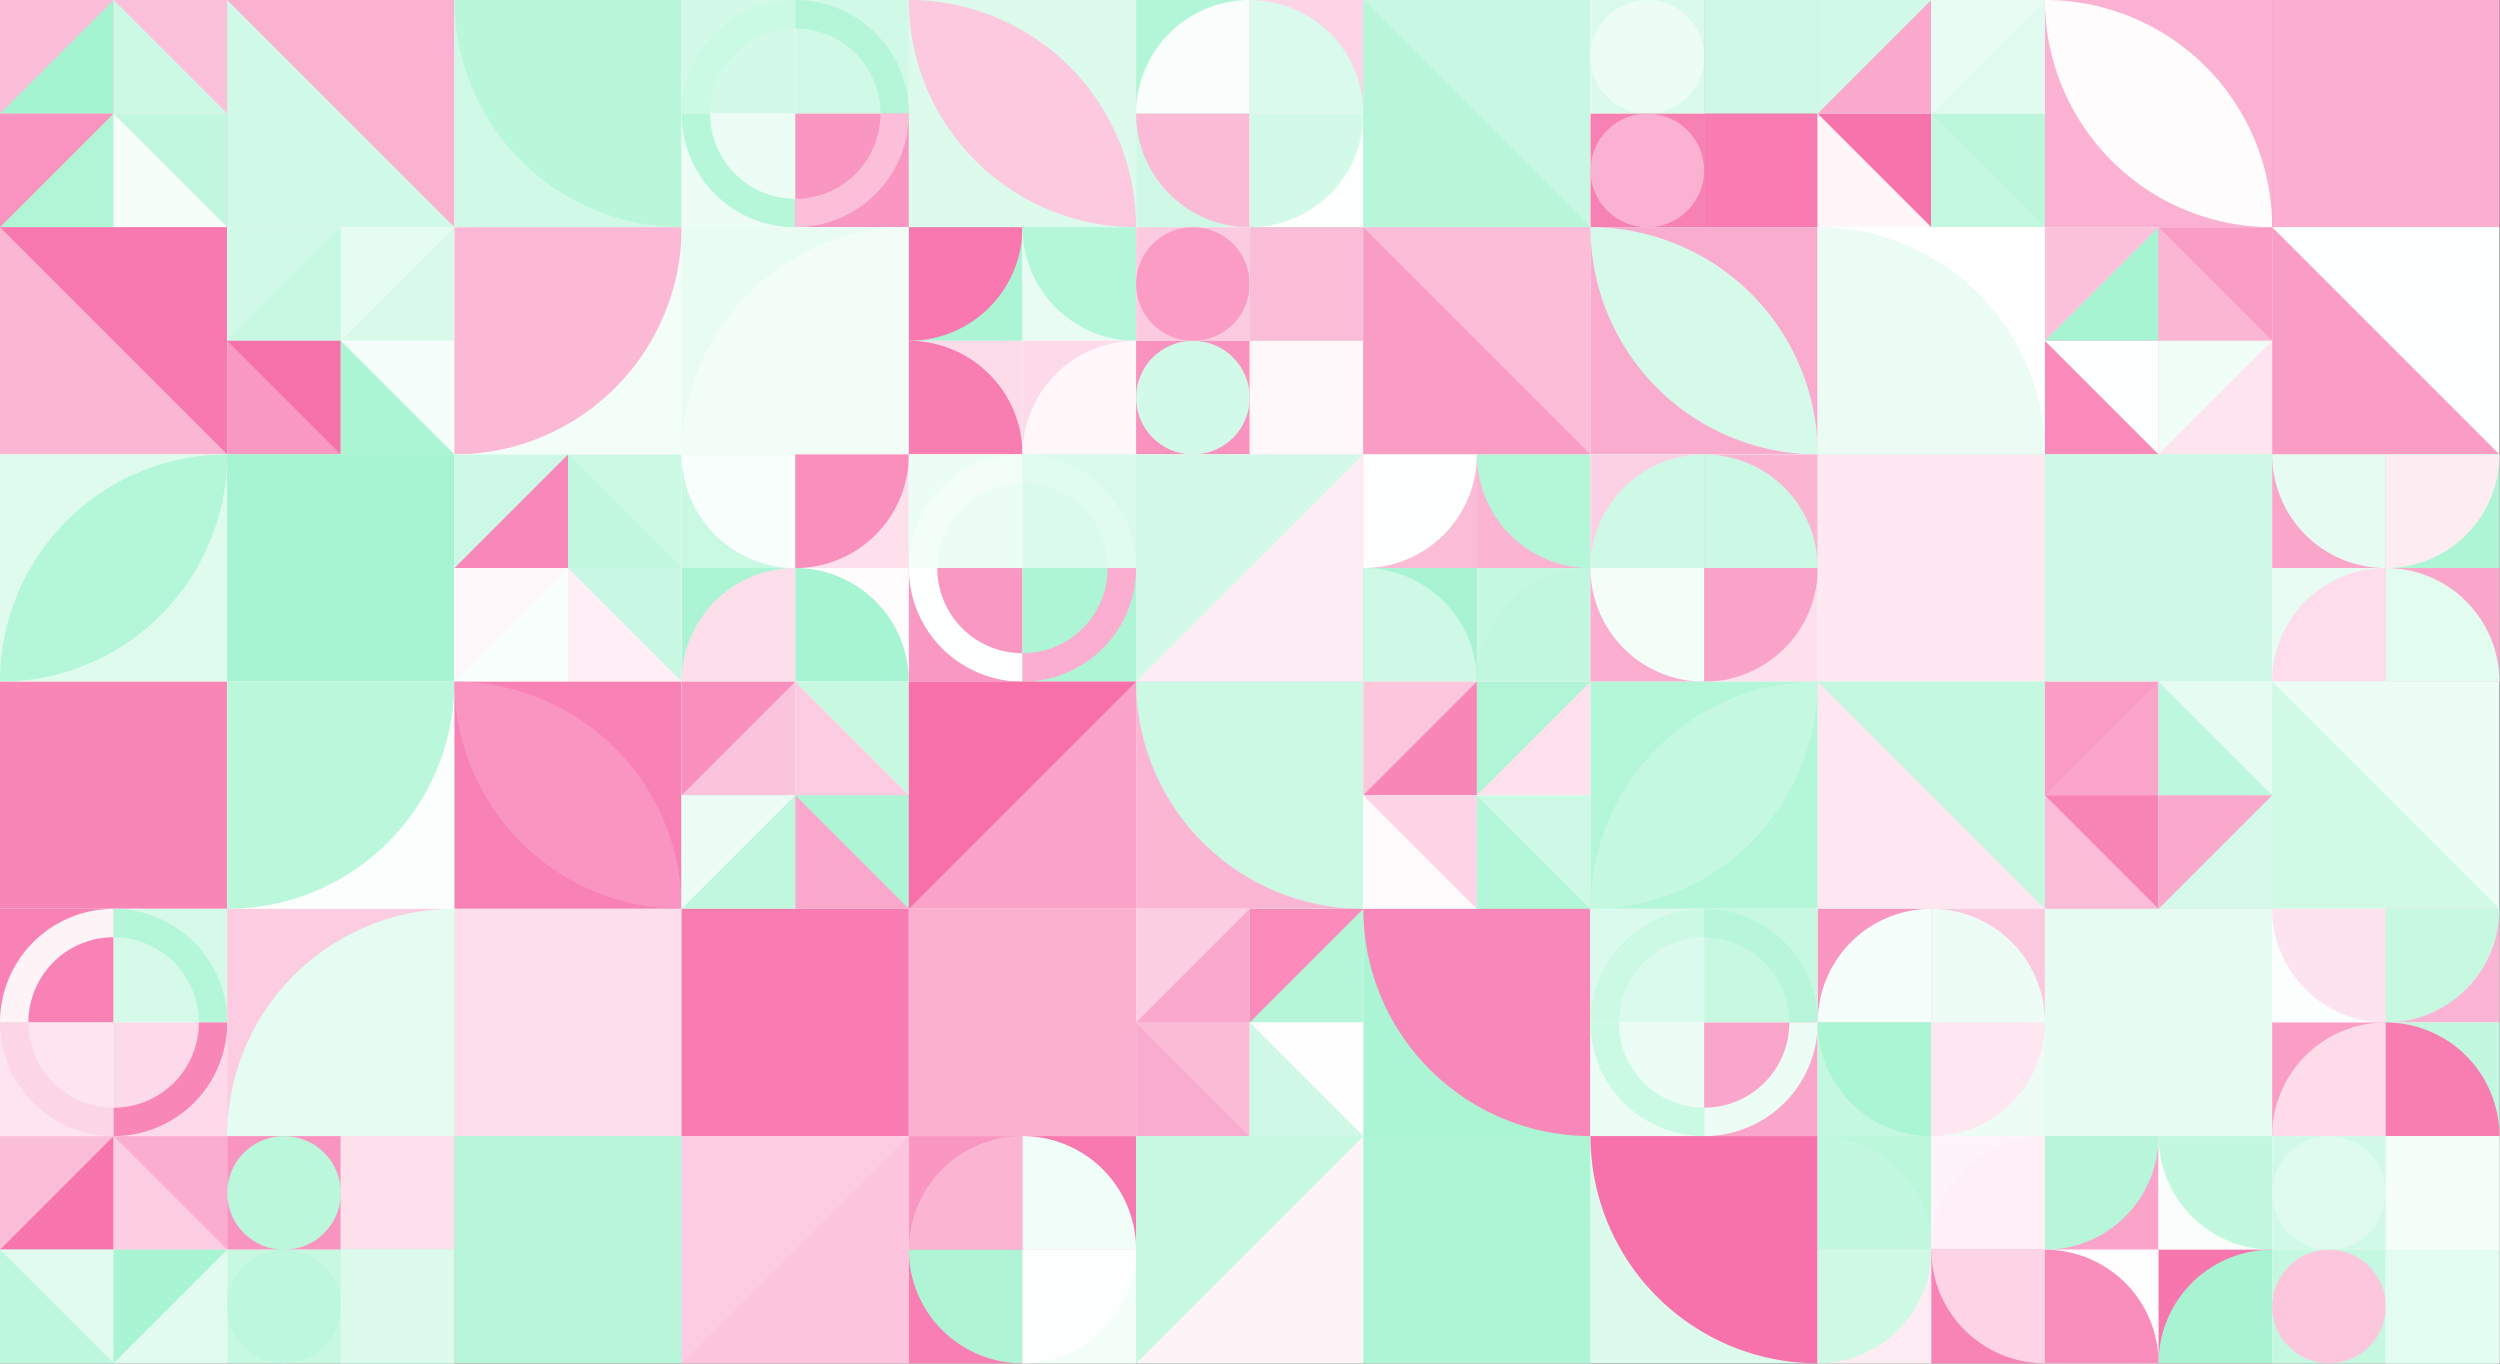 <?xml version="1.0" standalone="no"?><svg xmlns:xlink="http://www.w3.org/1999/xlink" xmlns="http://www.w3.org/2000/svg" viewBox="0 0 1000 545.463" preserveAspectRatio="xMaxYMax slice"><rect x="0" y="0" width="1000" height="545.463" fill="#333333" stroke="none"/><g transform="scale(1.519)"><rect x="0" y="0" width="658.167" height="359" fill="#ffffff"/><rect x="0" y="0" width="59.833" height="59.833" fill="#ffffff"/><rect x="0" y="0" width="29.92" height="29.92" fill="#fbbed8"/><polygon points="29.92,0 29.92,29.92 0,29.92" fill="#a5f4d0"/><rect x="29.92" y="0" width="29.92" height="29.92" fill="#fcc1da"/><polygon points="29.92,0 59.84,29.92 29.92,29.92" fill="#cbf9e4"/><rect x="0" y="29.92" width="29.92" height="29.92" fill="#b0f6d6"/><polygon points="0,29.92 29.92,29.92 0,59.84" fill="#f995c0"/><rect x="29.92" y="29.92" width="29.92" height="29.92" fill="#f6fefa"/><polygon points="29.92,29.92 59.84,29.92 59.84,59.84" fill="#c0f7de"/><rect x="59.83" y="0" width="59.83" height="59.83" fill="#fbb2d1"/><polygon points="59.83,0 119.66,59.83 59.83,59.83" fill="#d0f9e7"/><rect x="119.67" y="0" width="59.83" height="59.83" fill="#d1f9e7"/><path d="M 119.67 0 A 59.83 59.83 0 0 0 179.5 59.83 L 179.5 0" fill="#b9f7db"/><rect x="179.5" y="0" width="59.833" height="59.833" fill="#ffffff"/><rect x="179.5" y="0" width="29.92" height="29.92" fill="#d3fae8"/><path d="M 179.5 29.92 A 29.92 29.92 0 0 1 209.42 0 L 209.42 7.48 A 22.44 22.44 0 0 0 186.98 29.92" fill="#caf9e4"/><rect x="209.42" y="0" width="29.92" height="29.92" fill="#d1f9e7"/><path d="M 209.42 0 A 29.92 29.92 0 0 1 239.34 29.92 L 231.86 29.92 A 22.44 22.44 0 0 0 209.42 7.48" fill="#b5f6d9"/><rect x="179.5" y="29.92" width="29.92" height="29.92" fill="#ebfdf5"/><path d="M 179.5 29.92 A 29.92 29.92 0 0 0 209.42 59.84 L 209.42 52.36 A 22.44 22.44 0 0 1 186.98 29.92" fill="#b6f6d9"/><rect x="209.42" y="29.92" width="29.92" height="29.92" fill="#f996c1"/><path d="M 209.42 59.84 A 29.92 29.92 0 0 0 239.34 29.92 L 231.86 29.92 A 22.44 22.44 0 0 1 209.42 52.36" fill="#fbbfd9"/><rect x="239.33" y="0" width="59.83" height="59.83" fill="#dcfbed"/><path d="M 239.33 0 A 59.83 59.83 0 0 1  299.16 59.83 L 239.33 0 A 59.83 59.83 0 0 0 299.16 59.83" fill="#fcc9df"/><rect x="299.167" y="0" width="59.833" height="59.833" fill="#ffffff"/><rect x="299.17" y="0" width="29.92" height="29.92" fill="#b2f6d7"/><path d="M 299.17 29.92 A 29.92 29.92 0 0 1  329.09 0 L 329.09 29.92" fill="#f9fefc"/><rect x="329.08" y="0" width="29.92" height="29.92" fill="#fdd4e6"/><path d="M 329.08 0 A 29.92 29.92 0 0 1 359 29.92 L 329.08 29.92" fill="#d9faec"/><rect x="299.17" y="29.92" width="29.92" height="29.92" fill="#cff9e6"/><path d="M 299.17 29.92 A 29.92 29.92 0 0 0 329.09 59.84 L 329.09 29.92" fill="#fbbbd7"/><rect x="329.08" y="29.92" width="29.92" height="29.92" fill="#fcfffd"/><path d="M 329.08 59.84 A 29.92 29.92 0 0 0 359 29.92 L 329.08 29.92" fill="#d3fae8"/><rect x="359" y="0" width="59.83" height="59.83" fill="#c8f8e3"/><polygon points="359,0 418.83,59.83 359,59.83" fill="#b8f6da"/><rect x="418.833" y="0" width="59.833" height="59.833" fill="#ffffff"/><rect x="418.83" y="0" width="29.92" height="29.92" fill="#dafbec"/><circle cx="433.79" cy="14.96" r="14.96" fill="#ebfdf5"/><rect x="448.75" y="0" width="29.92" height="29.92" fill="#f87ab0"/><rect x="448.75" y="0" width="29.92" height="29.92" fill="#cef9e6"/><rect x="418.83" y="29.92" width="29.92" height="29.92" fill="#f881b4"/><circle cx="433.79" cy="44.88" r="14.96" fill="#fbb1d1"/><rect x="448.75" y="29.92" width="29.92" height="29.92" fill="#a6f4d1"/><rect x="448.75" y="29.92" width="29.92" height="29.92" fill="#f87cb2"/><rect x="478.667" y="0" width="59.833" height="59.833" fill="#ffffff"/><rect x="478.67" y="0" width="29.92" height="29.92" fill="#d1f9e7"/><polygon points="508.59,0 508.59,29.92 478.67,29.92" fill="#faa8cb"/><rect x="508.58" y="0" width="29.92" height="29.92" fill="#e1fbf0"/><polygon points="508.58,0 538.5,0 508.58,29.92" fill="#e9fcf4"/><rect x="478.67" y="29.92" width="29.92" height="29.92" fill="#fff6fa"/><polygon points="478.67,29.92 508.59,29.92 508.59,59.84" fill="#f773ac"/><rect x="508.58" y="29.92" width="29.92" height="29.92" fill="#bcf7dc"/><polygon points="508.58,29.92 538.5,59.84 508.58,59.84" fill="#c4f8e1"/><rect x="538.5" y="0" width="59.83" height="59.83" fill="#fbb2d2"/><path d="M 538.5 0 A 59.83 59.83 0 0 1  598.33 59.83 L 538.5 0 A 59.83 59.83 0 0 0 598.33 59.83" fill="#fffcfd"/><rect x="598.33" y="0" width="59.83" height="59.83" fill="#f889b9"/><rect x="598.33" y="0" width="59.83" height="59.83" fill="#fbaecf"/><rect x="0" y="59.83" width="59.83" height="59.83" fill="#fbb6d4"/><polygon points="0,59.83 59.83,59.83 59.83,119.66" fill="#f879af"/><rect x="59.833" y="59.833" width="59.833" height="59.833" fill="#ffffff"/><rect x="59.83" y="59.83" width="29.92" height="29.92" fill="#d0f9e7"/><polygon points="89.75,59.83 89.75,89.75 59.83,89.75" fill="#c6f8e2"/><rect x="89.75" y="59.83" width="29.92" height="29.92" fill="#d9faeb"/><polygon points="89.75,59.83 119.67,59.83 89.75,89.75" fill="#e5fcf2"/><rect x="59.83" y="89.75" width="29.92" height="29.92" fill="#f999c2"/><polygon points="59.83,89.75 89.75,89.75 89.75,119.67" fill="#f772ab"/><rect x="89.75" y="89.75" width="29.92" height="29.92" fill="#f5fefa"/><polygon points="89.75,89.75 119.67,119.67 89.75,119.67" fill="#abf5d3"/><rect x="119.67" y="59.83" width="59.83" height="59.83" fill="#f3fef9"/><path d="M 119.67 119.66 A 59.83 59.83 0 0 0 179.5 59.83 L 119.67 59.83" fill="#fbb9d5"/><rect x="179.5" y="59.83" width="59.83" height="59.83" fill="#e9fcf4"/><path d="M 179.5 119.66 A 59.83 59.83 0 0 1  239.33 59.83 L 239.33 119.66" fill="#f2fdf8"/><rect x="239.333" y="59.833" width="59.833" height="59.833" fill="#ffffff"/><rect x="239.33" y="59.83" width="29.92" height="29.92" fill="#acf5d4"/><path d="M 239.33 89.75 A 29.92 29.92 0 0 0 269.25 59.83 L 239.33 59.83" fill="#f878af"/><rect x="269.25" y="59.83" width="29.92" height="29.92" fill="#e9fcf4"/><path d="M 269.25 59.83 A 29.92 29.92 0 0 0 299.17 89.75 L 299.17 59.83" fill="#b3f6d8"/><rect x="239.33" y="89.75" width="29.92" height="29.92" fill="#fddcea"/><path d="M 239.33 89.75 A 29.92 29.92 0 0 1 269.25 119.67 L 239.33 119.67" fill="#f87eb2"/><rect x="269.25" y="89.75" width="29.92" height="29.92" fill="#fddae9"/><path d="M 269.25 119.67 A 29.92 29.92 0 0 1  299.17 89.75 L 299.17 119.67" fill="#fff7fa"/><rect x="299.167" y="59.833" width="59.833" height="59.833" fill="#ffffff"/><rect x="299.17" y="59.83" width="29.92" height="29.92" fill="#fccbe0"/><circle cx="314.13" cy="74.79" r="14.96" fill="#fa9cc4"/><rect x="329.08" y="59.83" width="29.92" height="29.92" fill="#aaf5d3"/><rect x="329.08" y="59.83" width="29.92" height="29.92" fill="#fbbed9"/><rect x="299.17" y="89.75" width="29.92" height="29.92" fill="#f992be"/><circle cx="314.13" cy="104.71" r="14.96" fill="#d2fae8"/><rect x="329.08" y="89.75" width="29.92" height="29.92" fill="#f999c3"/><rect x="329.08" y="89.75" width="29.92" height="29.92" fill="#fff8fb"/><rect x="359" y="59.83" width="59.83" height="59.83" fill="#fbbdd8"/><polygon points="359,59.83 418.83,119.66 359,119.66" fill="#fa9dc5"/><rect x="418.83" y="59.83" width="59.83" height="59.83" fill="#faacce"/><path d="M 418.83 59.83 A 59.83 59.83 0 0 1  478.66 119.66 L 418.83 59.83 A 59.83 59.83 0 0 0 478.66 119.66" fill="#d6faea"/><rect x="478.67" y="59.83" width="59.83" height="59.83" fill="#ffffff"/><path d="M 478.67 59.83 A 59.83 59.83 0 0 1 538.5 119.66 L 478.67 119.66" fill="#eafcf4"/><rect x="538.5" y="59.833" width="59.833" height="59.833" fill="#ffffff"/><rect x="538.5" y="59.83" width="29.92" height="29.92" fill="#fcc2db"/><polygon points="568.42,59.83 568.42,89.75 538.5,89.75" fill="#a7f4d2"/><rect x="568.42" y="59.83" width="29.92" height="29.92" fill="#fa9dc5"/><polygon points="568.42,59.83 598.34,89.75 568.42,89.75" fill="#fbb6d3"/><rect x="538.5" y="89.75" width="29.92" height="29.92" fill="#f98ab9"/><polygon points="538.5,89.75 568.42,89.75 568.42,119.67" fill="#feffff"/><rect x="568.42" y="89.75" width="29.92" height="29.92" fill="#fee4ef"/><polygon points="568.42,89.75 598.34,89.75 568.42,119.67" fill="#f0fdf7"/><rect x="598.33" y="59.83" width="59.83" height="59.83" fill="#fcfffe"/><polygon points="598.33,59.83 658.16,119.66 598.33,119.66" fill="#fa9dc5"/><rect x="0" y="119.67" width="59.83" height="59.83" fill="#defbee"/><path d="M 0 179.5 A 59.83 59.83 0 0 1  59.83 119.67 L 0 179.5 A 59.83 59.83 0 0 0 59.83 119.67" fill="#b3f6d8"/><rect x="59.83" y="119.67" width="59.83" height="59.83" fill="#b8f6db"/><rect x="59.83" y="119.67" width="59.83" height="59.83" fill="#a6f4d1"/><rect x="119.667" y="119.667" width="59.833" height="59.833" fill="#ffffff"/><rect x="119.67" y="119.67" width="29.92" height="29.92" fill="#cef9e6"/><polygon points="149.59,119.67 149.59,149.59 119.67,149.59" fill="#f888b9"/><rect x="149.58" y="119.67" width="29.92" height="29.92" fill="#cbf9e4"/><polygon points="149.58,119.67 179.5,149.59 149.58,149.59" fill="#c3f8e0"/><rect x="119.67" y="149.58" width="29.92" height="29.92" fill="#f7fefb"/><polygon points="119.67,149.58 149.59,149.58 119.67,179.5" fill="#fff8fb"/><rect x="149.58" y="149.58" width="29.92" height="29.92" fill="#feeff6"/><polygon points="149.58,149.58 179.5,149.58 179.5,179.5" fill="#c8f8e3"/><rect x="179.5" y="119.667" width="59.833" height="59.833" fill="#ffffff"/><rect x="179.5" y="119.67" width="29.92" height="29.92" fill="#c9f8e3"/><path d="M 179.5 119.67 A 29.92 29.92 0 0 0 209.42 149.59 L 209.42 119.67" fill="#f7fefb"/><rect x="209.42" y="119.67" width="29.92" height="29.92" fill="#fde0ec"/><path d="M 209.42 149.59 A 29.92 29.92 0 0 0 239.34 119.67 L 209.42 119.67" fill="#f98fbc"/><rect x="179.5" y="149.58" width="29.92" height="29.92" fill="#acf5d4"/><path d="M 179.5 179.5 A 29.92 29.92 0 0 1  209.42 149.58 L 209.42 179.5" fill="#fddfec"/><rect x="209.42" y="149.58" width="29.92" height="29.92" fill="#fffcfd"/><path d="M 209.42 149.58 A 29.92 29.92 0 0 1 239.34 179.5 L 209.42 179.5" fill="#a6f4d1"/><rect x="239.333" y="119.667" width="59.833" height="59.833" fill="#ffffff"/><rect x="239.33" y="119.67" width="29.92" height="29.92" fill="#ecfdf5"/><path d="M 239.33 149.59 A 29.92 29.92 0 0 1 269.25 119.67 L 269.25 127.15 A 22.44 22.44 0 0 0 246.81 149.59" fill="#f3fef9"/><rect x="269.25" y="119.67" width="29.92" height="29.92" fill="#dafbec"/><path d="M 269.25 119.67 A 29.92 29.92 0 0 1 299.17 149.59 L 291.69 149.59 A 22.44 22.44 0 0 0 269.25 127.15" fill="#e0fbef"/><rect x="239.33" y="149.58" width="29.92" height="29.92" fill="#f999c3"/><path d="M 239.33 149.58 A 29.92 29.92 0 0 0 269.25 179.5 L 269.25 172.02 A 22.44 22.44 0 0 1 246.81 149.58" fill="#feffff"/><rect x="269.25" y="149.58" width="29.92" height="29.92" fill="#adf5d5"/><path d="M 269.25 179.5 A 29.92 29.92 0 0 0 299.17 149.58 L 291.69 149.58 A 22.44 22.44 0 0 1 269.25 172.02" fill="#fbaecf"/><rect x="299.17" y="119.67" width="59.83" height="59.83" fill="#feecf4"/><polygon points="299.17,119.67 359,119.67 299.17,179.5" fill="#d3fae8"/><rect x="359" y="119.667" width="59.833" height="59.833" fill="#ffffff"/><rect x="359" y="119.67" width="29.92" height="29.92" fill="#fbbcd7"/><path d="M 359 149.59 A 29.92 29.92 0 0 0 388.92 119.67 L 359 119.67" fill="#fcfffd"/><rect x="388.92" y="119.67" width="29.92" height="29.92" fill="#fbb4d2"/><path d="M 388.92 119.67 A 29.92 29.92 0 0 0 418.84 149.59 L 418.84 119.67" fill="#b4f6d8"/><rect x="359" y="149.58" width="29.92" height="29.92" fill="#a8f4d2"/><path d="M 359 149.58 A 29.92 29.92 0 0 1 388.92 179.5 L 359 179.5" fill="#cef9e6"/><rect x="388.92" y="149.58" width="29.92" height="29.92" fill="#c4f8e1"/><path d="M 388.92 179.5 A 29.92 29.92 0 0 1  418.84 149.58 L 418.84 179.5" fill="#c1f7df"/><rect x="418.833" y="119.667" width="59.833" height="59.833" fill="#ffffff"/><rect x="418.83" y="119.67" width="29.92" height="29.92" fill="#fcd1e4"/><path d="M 418.83 149.59 A 29.92 29.92 0 0 1  448.75 119.67 L 448.75 149.59" fill="#cef9e6"/><rect x="448.75" y="119.67" width="29.92" height="29.92" fill="#fbb5d3"/><path d="M 448.75 119.67 A 29.92 29.92 0 0 1 478.67 149.59 L 448.75 149.59" fill="#ccf9e5"/><rect x="418.83" y="149.58" width="29.92" height="29.92" fill="#fbaecf"/><path d="M 418.83 149.58 A 29.92 29.92 0 0 0 448.75 179.5 L 448.75 149.58" fill="#f3fef9"/><rect x="448.75" y="149.58" width="29.92" height="29.92" fill="#fde0ec"/><path d="M 448.75 179.5 A 29.92 29.92 0 0 0 478.67 149.58 L 448.75 149.58" fill="#faa3c8"/><rect x="478.67" y="119.67" width="59.83" height="59.83" fill="#b8f6db"/><rect x="478.67" y="119.67" width="59.83" height="59.83" fill="#fee8f1"/><rect x="538.5" y="119.67" width="59.83" height="59.83" fill="#baf7db"/><rect x="538.5" y="119.67" width="59.83" height="59.83" fill="#cff9e6"/><rect x="598.333" y="119.667" width="59.833" height="59.833" fill="#ffffff"/><rect x="598.33" y="119.67" width="29.92" height="29.92" fill="#faa6ca"/><path d="M 598.33 119.67 A 29.92 29.92 0 0 0 628.25 149.59 L 628.25 119.67" fill="#e6fcf2"/><rect x="628.25" y="119.67" width="29.92" height="29.92" fill="#aef5d5"/><path d="M 628.25 149.59 A 29.92 29.92 0 0 0 658.17 119.67 L 628.25 119.67" fill="#feecf3"/><rect x="598.33" y="149.58" width="29.92" height="29.92" fill="#e8fcf3"/><path d="M 598.33 179.5 A 29.92 29.92 0 0 1  628.25 149.58 L 628.25 179.5" fill="#fdddeb"/><rect x="628.25" y="149.58" width="29.92" height="29.92" fill="#faa6ca"/><path d="M 628.25 149.58 A 29.92 29.92 0 0 1 658.17 179.5 L 628.25 179.5" fill="#e3fcf0"/><rect x="0" y="179.5" width="59.83" height="59.83" fill="#eefdf6"/><rect x="0" y="179.5" width="59.83" height="59.83" fill="#f887b8"/><rect x="59.83" y="179.5" width="59.83" height="59.83" fill="#fafefd"/><path d="M 59.83 239.33 A 59.83 59.83 0 0 0 119.66 179.5 L 59.83 179.5" fill="#baf7db"/><rect x="119.67" y="179.5" width="59.83" height="59.83" fill="#f881b5"/><path d="M 119.67 179.5 A 59.83 59.83 0 0 1  179.5 239.33 L 119.67 179.5 A 59.83 59.83 0 0 0 179.5 239.33" fill="#f995c0"/><rect x="179.5" y="179.5" width="59.833" height="59.833" fill="#ffffff"/><rect x="179.5" y="179.5" width="29.92" height="29.92" fill="#f98fbd"/><polygon points="209.42,179.5 209.42,209.42 179.5,209.42" fill="#fcc4dc"/><rect x="209.42" y="179.5" width="29.92" height="29.92" fill="#c7f8e2"/><polygon points="209.42,179.5 239.34,209.42 209.42,209.42" fill="#fccde2"/><rect x="179.5" y="209.42" width="29.92" height="29.92" fill="#c0f7df"/><polygon points="179.5,209.42 209.42,209.42 179.5,239.34" fill="#ebfdf4"/><rect x="209.42" y="209.42" width="29.92" height="29.92" fill="#faa9cc"/><polygon points="209.42,209.42 239.34,209.42 239.34,239.34" fill="#adf5d4"/><rect x="239.33" y="179.5" width="59.83" height="59.83" fill="#faa2c8"/><polygon points="239.33,179.5 299.16,179.5 239.33,239.33" fill="#f770aa"/><rect x="299.17" y="179.5" width="59.83" height="59.83" fill="#fbb6d3"/><path d="M 299.17 179.5 A 59.83 59.83 0 0 0 359 239.33 L 359 179.5" fill="#cbf9e4"/><rect x="359" y="179.5" width="59.833" height="59.833" fill="#ffffff"/><rect x="359" y="179.5" width="29.92" height="29.92" fill="#fcc6dd"/><polygon points="388.92,179.5 388.92,209.42 359,209.42" fill="#f887b8"/><rect x="388.92" y="179.5" width="29.92" height="29.92" fill="#fde1ed"/><polygon points="388.92,179.5 418.84,179.5 388.92,209.42" fill="#b0f5d6"/><rect x="359" y="209.42" width="29.92" height="29.92" fill="#fffbfd"/><polygon points="359,209.42 388.92,209.42 388.92,239.34" fill="#fdd4e6"/><rect x="388.92" y="209.42" width="29.92" height="29.92" fill="#cef9e6"/><polygon points="388.92,209.42 418.84,239.34 388.92,239.34" fill="#b3f6d8"/><rect x="418.83" y="179.5" width="59.83" height="59.83" fill="#b4f6d8"/><path d="M 418.83 239.33 A 59.83 59.83 0 0 1  478.66 179.5 L 418.83 239.33 A 59.83 59.83 0 0 0 478.66 179.5" fill="#c4f8e1"/><rect x="478.67" y="179.5" width="59.83" height="59.83" fill="#c5f8e1"/><polygon points="478.67,179.5 538.5,239.33 478.67,239.33" fill="#fee7f1"/><rect x="538.5" y="179.5" width="59.833" height="59.833" fill="#ffffff"/><rect x="538.5" y="179.5" width="29.92" height="29.92" fill="#fa9cc4"/><polygon points="568.42,179.5 568.42,209.42 538.5,209.42" fill="#faa5c9"/><rect x="568.42" y="179.5" width="29.92" height="29.92" fill="#e6fcf2"/><polygon points="568.42,179.5 598.34,209.42 568.42,209.42" fill="#bdf7dd"/><rect x="538.5" y="209.42" width="29.92" height="29.92" fill="#fbbcd7"/><polygon points="538.5,209.42 568.42,209.42 568.42,239.34" fill="#f884b6"/><rect x="568.42" y="209.42" width="29.92" height="29.92" fill="#d6faea"/><polygon points="568.42,209.42 598.34,209.42 568.42,239.34" fill="#faa8cb"/><rect x="598.33" y="179.5" width="59.83" height="59.83" fill="#ebfdf5"/><polygon points="598.33,179.5 658.16,239.33 598.33,239.33" fill="#d0f9e6"/><rect x="0" y="239.333" width="59.833" height="59.833" fill="#ffffff"/><rect x="0" y="239.33" width="29.92" height="29.92" fill="#f882b5"/><path d="M 0 269.25 A 29.92 29.92 0 0 1 29.92 239.33 L 29.92 246.81 A 22.44 22.44 0 0 0 7.48 269.25" fill="#fef4f8"/><rect x="29.92" y="239.33" width="29.92" height="29.92" fill="#d6faea"/><path d="M 29.92 239.33 A 29.92 29.92 0 0 1 59.84 269.25 L 52.36 269.25 A 22.44 22.44 0 0 0 29.92 246.81" fill="#b4f6d8"/><rect x="0" y="269.25" width="29.92" height="29.92" fill="#fee4ef"/><path d="M 0 269.25 A 29.92 29.92 0 0 0 29.92 299.17 L 29.92 291.69 A 22.44 22.44 0 0 1 7.48 269.25" fill="#fdd6e6"/><rect x="29.92" y="269.25" width="29.92" height="29.92" fill="#fddae9"/><path d="M 29.92 299.17 A 29.92 29.92 0 0 0 59.84 269.25 L 52.36 269.25 A 22.44 22.44 0 0 1 29.92 291.69" fill="#f887b8"/><rect x="59.83" y="239.33" width="59.83" height="59.83" fill="#fccce1"/><path d="M 59.83 299.16 A 59.83 59.83 0 0 1  119.66 239.33 L 119.66 299.16" fill="#e4fcf1"/><rect x="119.67" y="239.33" width="59.83" height="59.83" fill="#c8f8e3"/><rect x="119.67" y="239.33" width="59.83" height="59.83" fill="#fddfec"/><rect x="179.5" y="239.33" width="59.83" height="59.83" fill="#fccfe3"/><rect x="179.5" y="239.33" width="59.83" height="59.83" fill="#f87cb1"/><rect x="239.33" y="239.33" width="59.83" height="59.83" fill="#e8fcf3"/><rect x="239.33" y="239.33" width="59.83" height="59.83" fill="#fbb0d0"/><rect x="299.167" y="239.333" width="59.833" height="59.833" fill="#ffffff"/><rect x="299.17" y="239.33" width="29.92" height="29.92" fill="#fccee2"/><polygon points="329.09,239.33 329.09,269.25 299.17,269.25" fill="#faa9cc"/><rect x="329.08" y="239.33" width="29.92" height="29.92" fill="#b5f6d9"/><polygon points="329.08,239.33 359,239.33 329.08,269.25" fill="#f98aba"/><rect x="299.17" y="269.25" width="29.92" height="29.92" fill="#faacce"/><polygon points="299.17,269.25 329.09,269.25 329.09,299.17" fill="#fbbbd7"/><rect x="329.08" y="269.25" width="29.92" height="29.92" fill="#fffdfe"/><polygon points="329.08,269.25 359,299.17 329.08,299.17" fill="#cff9e6"/><rect x="359" y="239.33" width="59.83" height="59.83" fill="#abf5d4"/><path d="M 359 239.33 A 59.83 59.83 0 0 0 418.83 299.16 L 418.83 239.33" fill="#f888b9"/><rect x="418.833" y="239.333" width="59.833" height="59.833" fill="#ffffff"/><rect x="418.83" y="239.33" width="29.92" height="29.92" fill="#d9faec"/><path d="M 418.83 269.25 A 29.92 29.92 0 0 1 448.75 239.33 L 448.75 246.81 A 22.44 22.44 0 0 0 426.31 269.25" fill="#ccf9e4"/><rect x="448.75" y="239.33" width="29.92" height="29.92" fill="#c7f8e2"/><path d="M 448.75 239.33 A 29.92 29.92 0 0 1 478.67 269.25 L 471.19 269.25 A 22.44 22.44 0 0 0 448.75 246.81" fill="#b7f6da"/><rect x="418.83" y="269.25" width="29.92" height="29.92" fill="#ecfdf5"/><path d="M 418.83 269.25 A 29.92 29.92 0 0 0 448.75 299.17 L 448.75 291.69 A 22.44 22.44 0 0 1 426.31 269.25" fill="#caf9e4"/><rect x="448.75" y="269.25" width="29.92" height="29.92" fill="#faa5ca"/><path d="M 448.75 299.17 A 29.92 29.92 0 0 0 478.67 269.25 L 471.19 269.25 A 22.44 22.44 0 0 1 448.75 291.69" fill="#ebfdf5"/><rect x="478.667" y="239.333" width="59.833" height="59.833" fill="#ffffff"/><rect x="478.67" y="239.33" width="29.92" height="29.92" fill="#f996c1"/><path d="M 478.67 269.25 A 29.92 29.92 0 0 1  508.59 239.33 L 508.59 269.25" fill="#f5fefa"/><rect x="508.58" y="239.33" width="29.92" height="29.92" fill="#fcc9df"/><path d="M 508.58 239.33 A 29.92 29.92 0 0 1 538.5 269.25 L 508.58 269.25" fill="#edfdf6"/><rect x="478.67" y="269.25" width="29.92" height="29.92" fill="#c5f8e1"/><path d="M 478.67 269.25 A 29.92 29.92 0 0 0 508.59 299.17 L 508.59 269.25" fill="#aaf5d3"/><rect x="508.58" y="269.25" width="29.92" height="29.92" fill="#edfdf6"/><path d="M 508.58 299.17 A 29.92 29.92 0 0 0 538.5 269.25 L 508.58 269.25" fill="#fee7f1"/><rect x="538.5" y="239.33" width="59.83" height="59.83" fill="#fbaecf"/><rect x="538.5" y="239.33" width="59.83" height="59.83" fill="#e4fcf1"/><rect x="598.333" y="239.333" width="59.833" height="59.833" fill="#ffffff"/><rect x="598.33" y="239.33" width="29.92" height="29.92" fill="#fafefc"/><path d="M 598.33 239.33 A 29.92 29.92 0 0 0 628.25 269.25 L 628.25 239.33" fill="#fde3ef"/><rect x="628.25" y="239.33" width="29.92" height="29.92" fill="#fbb4d3"/><path d="M 628.25 269.25 A 29.92 29.92 0 0 0 658.17 239.33 L 628.25 239.33" fill="#c7f8e2"/><rect x="598.33" y="269.25" width="29.92" height="29.92" fill="#fa9ec5"/><path d="M 598.33 299.17 A 29.92 29.92 0 0 1  628.25 269.25 L 628.25 299.17" fill="#fddbe9"/><rect x="628.25" y="269.25" width="29.92" height="29.92" fill="#c2f8df"/><path d="M 628.25 269.25 A 29.92 29.92 0 0 1 658.17 299.17 L 628.25 299.17" fill="#f87eb2"/><rect x="0" y="299.167" width="59.833" height="59.833" fill="#ffffff"/><rect x="0" y="299.17" width="29.92" height="29.92" fill="#fbbed8"/><polygon points="29.92,299.17 29.92,329.09 0,329.09" fill="#f774ad"/><rect x="29.92" y="299.17" width="29.92" height="29.92" fill="#faadcf"/><polygon points="29.92,299.17 59.84,329.09 29.92,329.09" fill="#fccce1"/><rect x="0" y="329.08" width="29.92" height="29.92" fill="#bdf7dd"/><polygon points="0,329.08 29.92,329.08 29.92,359" fill="#e2fbf0"/><rect x="29.92" y="329.08" width="29.92" height="29.92" fill="#e2fbf0"/><polygon points="29.92,329.08 59.84,329.08 29.92,359" fill="#a9f5d2"/><rect x="59.833" y="299.167" width="59.833" height="59.833" fill="#ffffff"/><rect x="59.83" y="299.17" width="29.92" height="29.92" fill="#f994c0"/><circle cx="74.79" cy="314.13" r="14.96" fill="#baf7db"/><rect x="89.75" y="299.17" width="29.92" height="29.92" fill="#c9f8e3"/><rect x="89.75" y="299.17" width="29.92" height="29.92" fill="#fde0ec"/><rect x="59.83" y="329.08" width="29.92" height="29.92" fill="#c7f8e2"/><circle cx="74.79" cy="344.04" r="14.96" fill="#bdf7dd"/><rect x="89.75" y="329.08" width="29.92" height="29.92" fill="#b1f6d7"/><rect x="89.75" y="329.08" width="29.92" height="29.92" fill="#dcfbed"/><rect x="119.67" y="299.17" width="59.83" height="59.83" fill="#faa9cc"/><rect x="119.67" y="299.17" width="59.83" height="59.83" fill="#b7f6da"/><rect x="179.5" y="299.17" width="59.83" height="59.83" fill="#fccde2"/><polygon points="239.33,299.17 239.33,359 179.5,359" fill="#fcc5dd"/><rect x="239.333" y="299.167" width="59.833" height="59.833" fill="#ffffff"/><rect x="239.33" y="299.17" width="29.92" height="29.92" fill="#f996c1"/><path d="M 239.33 329.09 A 29.92 29.92 0 0 1  269.25 299.17 L 269.25 329.09" fill="#fbb4d2"/><rect x="269.25" y="299.17" width="29.92" height="29.92" fill="#f879b0"/><path d="M 269.25 299.17 A 29.92 29.92 0 0 1 299.17 329.09 L 269.25 329.09" fill="#f1fdf8"/><rect x="239.33" y="329.08" width="29.92" height="29.92" fill="#f87eb3"/><path d="M 239.33 329.08 A 29.92 29.92 0 0 0 269.25 359 L 269.25 329.08" fill="#aff5d5"/><rect x="269.25" y="329.08" width="29.92" height="29.92" fill="#f4fef9"/><path d="M 269.25 359 A 29.92 29.92 0 0 0 299.17 329.08 L 269.25 329.08" fill="#fdfffe"/><rect x="299.17" y="299.17" width="59.83" height="59.83" fill="#c7f8e2"/><polygon points="359,299.17 359,359 299.17,359" fill="#fef4f8"/><rect x="359" y="299.17" width="59.83" height="59.83" fill="#f5fefa"/><rect x="359" y="299.17" width="59.83" height="59.83" fill="#aef5d5"/><rect x="418.83" y="299.17" width="59.83" height="59.83" fill="#dcfbed"/><path d="M 418.83 299.17 A 59.83 59.83 0 0 0 478.66 359 L 478.66 299.17" fill="#f772ab"/><rect x="478.667" y="299.167" width="59.833" height="59.833" fill="#ffffff"/><rect x="478.67" y="299.17" width="29.92" height="29.92" fill="#baf7db"/><path d="M 478.67 299.17 A 29.92 29.92 0 0 1 508.59 329.09 L 478.67 329.09" fill="#c2f8e0"/><rect x="508.58" y="299.17" width="29.92" height="29.92" fill="#fef3f8"/><path d="M 508.58 329.09 A 29.92 29.92 0 0 1  538.5 299.17 L 538.5 329.09" fill="#fef0f6"/><rect x="478.67" y="329.08" width="29.92" height="29.92" fill="#feecf4"/><path d="M 478.67 359 A 29.92 29.92 0 0 0 508.59 329.08 L 478.67 329.08" fill="#cdf9e5"/><rect x="508.58" y="329.08" width="29.92" height="29.92" fill="#f884b6"/><path d="M 508.58 329.08 A 29.92 29.92 0 0 0 538.5 359 L 538.5 329.08" fill="#fdd3e5"/><rect x="538.5" y="299.167" width="59.833" height="59.833" fill="#ffffff"/><rect x="538.5" y="299.17" width="29.92" height="29.92" fill="#faa4c9"/><path d="M 538.5 329.09 A 29.92 29.92 0 0 0 568.42 299.17 L 538.5 299.17" fill="#b7f6da"/><rect x="568.42" y="299.17" width="29.92" height="29.92" fill="#f9fefc"/><path d="M 568.42 299.17 A 29.92 29.92 0 0 0 598.34 329.09 L 598.34 299.17" fill="#c3f8e0"/><rect x="538.5" y="329.08" width="29.92" height="29.92" fill="#fffdfe"/><path d="M 538.5 329.08 A 29.92 29.92 0 0 1 568.42 359 L 538.5 359" fill="#f98ebc"/><rect x="568.42" y="329.08" width="29.92" height="29.92" fill="#f776ae"/><path d="M 568.42 359 A 29.92 29.92 0 0 1  598.34 329.08 L 598.34 359" fill="#a8f4d2"/><rect x="598.333" y="299.167" width="59.833" height="59.833" fill="#ffffff"/><rect x="598.33" y="299.17" width="29.92" height="29.92" fill="#d1f9e7"/><circle cx="613.29" cy="314.13" r="14.96" fill="#dffbef"/><rect x="628.25" y="299.17" width="29.92" height="29.92" fill="#cef9e6"/><rect x="628.25" y="299.17" width="29.92" height="29.92" fill="#f6fefa"/><rect x="598.33" y="329.08" width="29.92" height="29.92" fill="#c4f8e1"/><circle cx="613.29" cy="344.04" r="14.96" fill="#fcc6dd"/><rect x="628.25" y="329.08" width="29.92" height="29.92" fill="#e7fcf2"/><rect x="628.25" y="329.08" width="29.92" height="29.92" fill="#e3fcf1"/></g></svg>